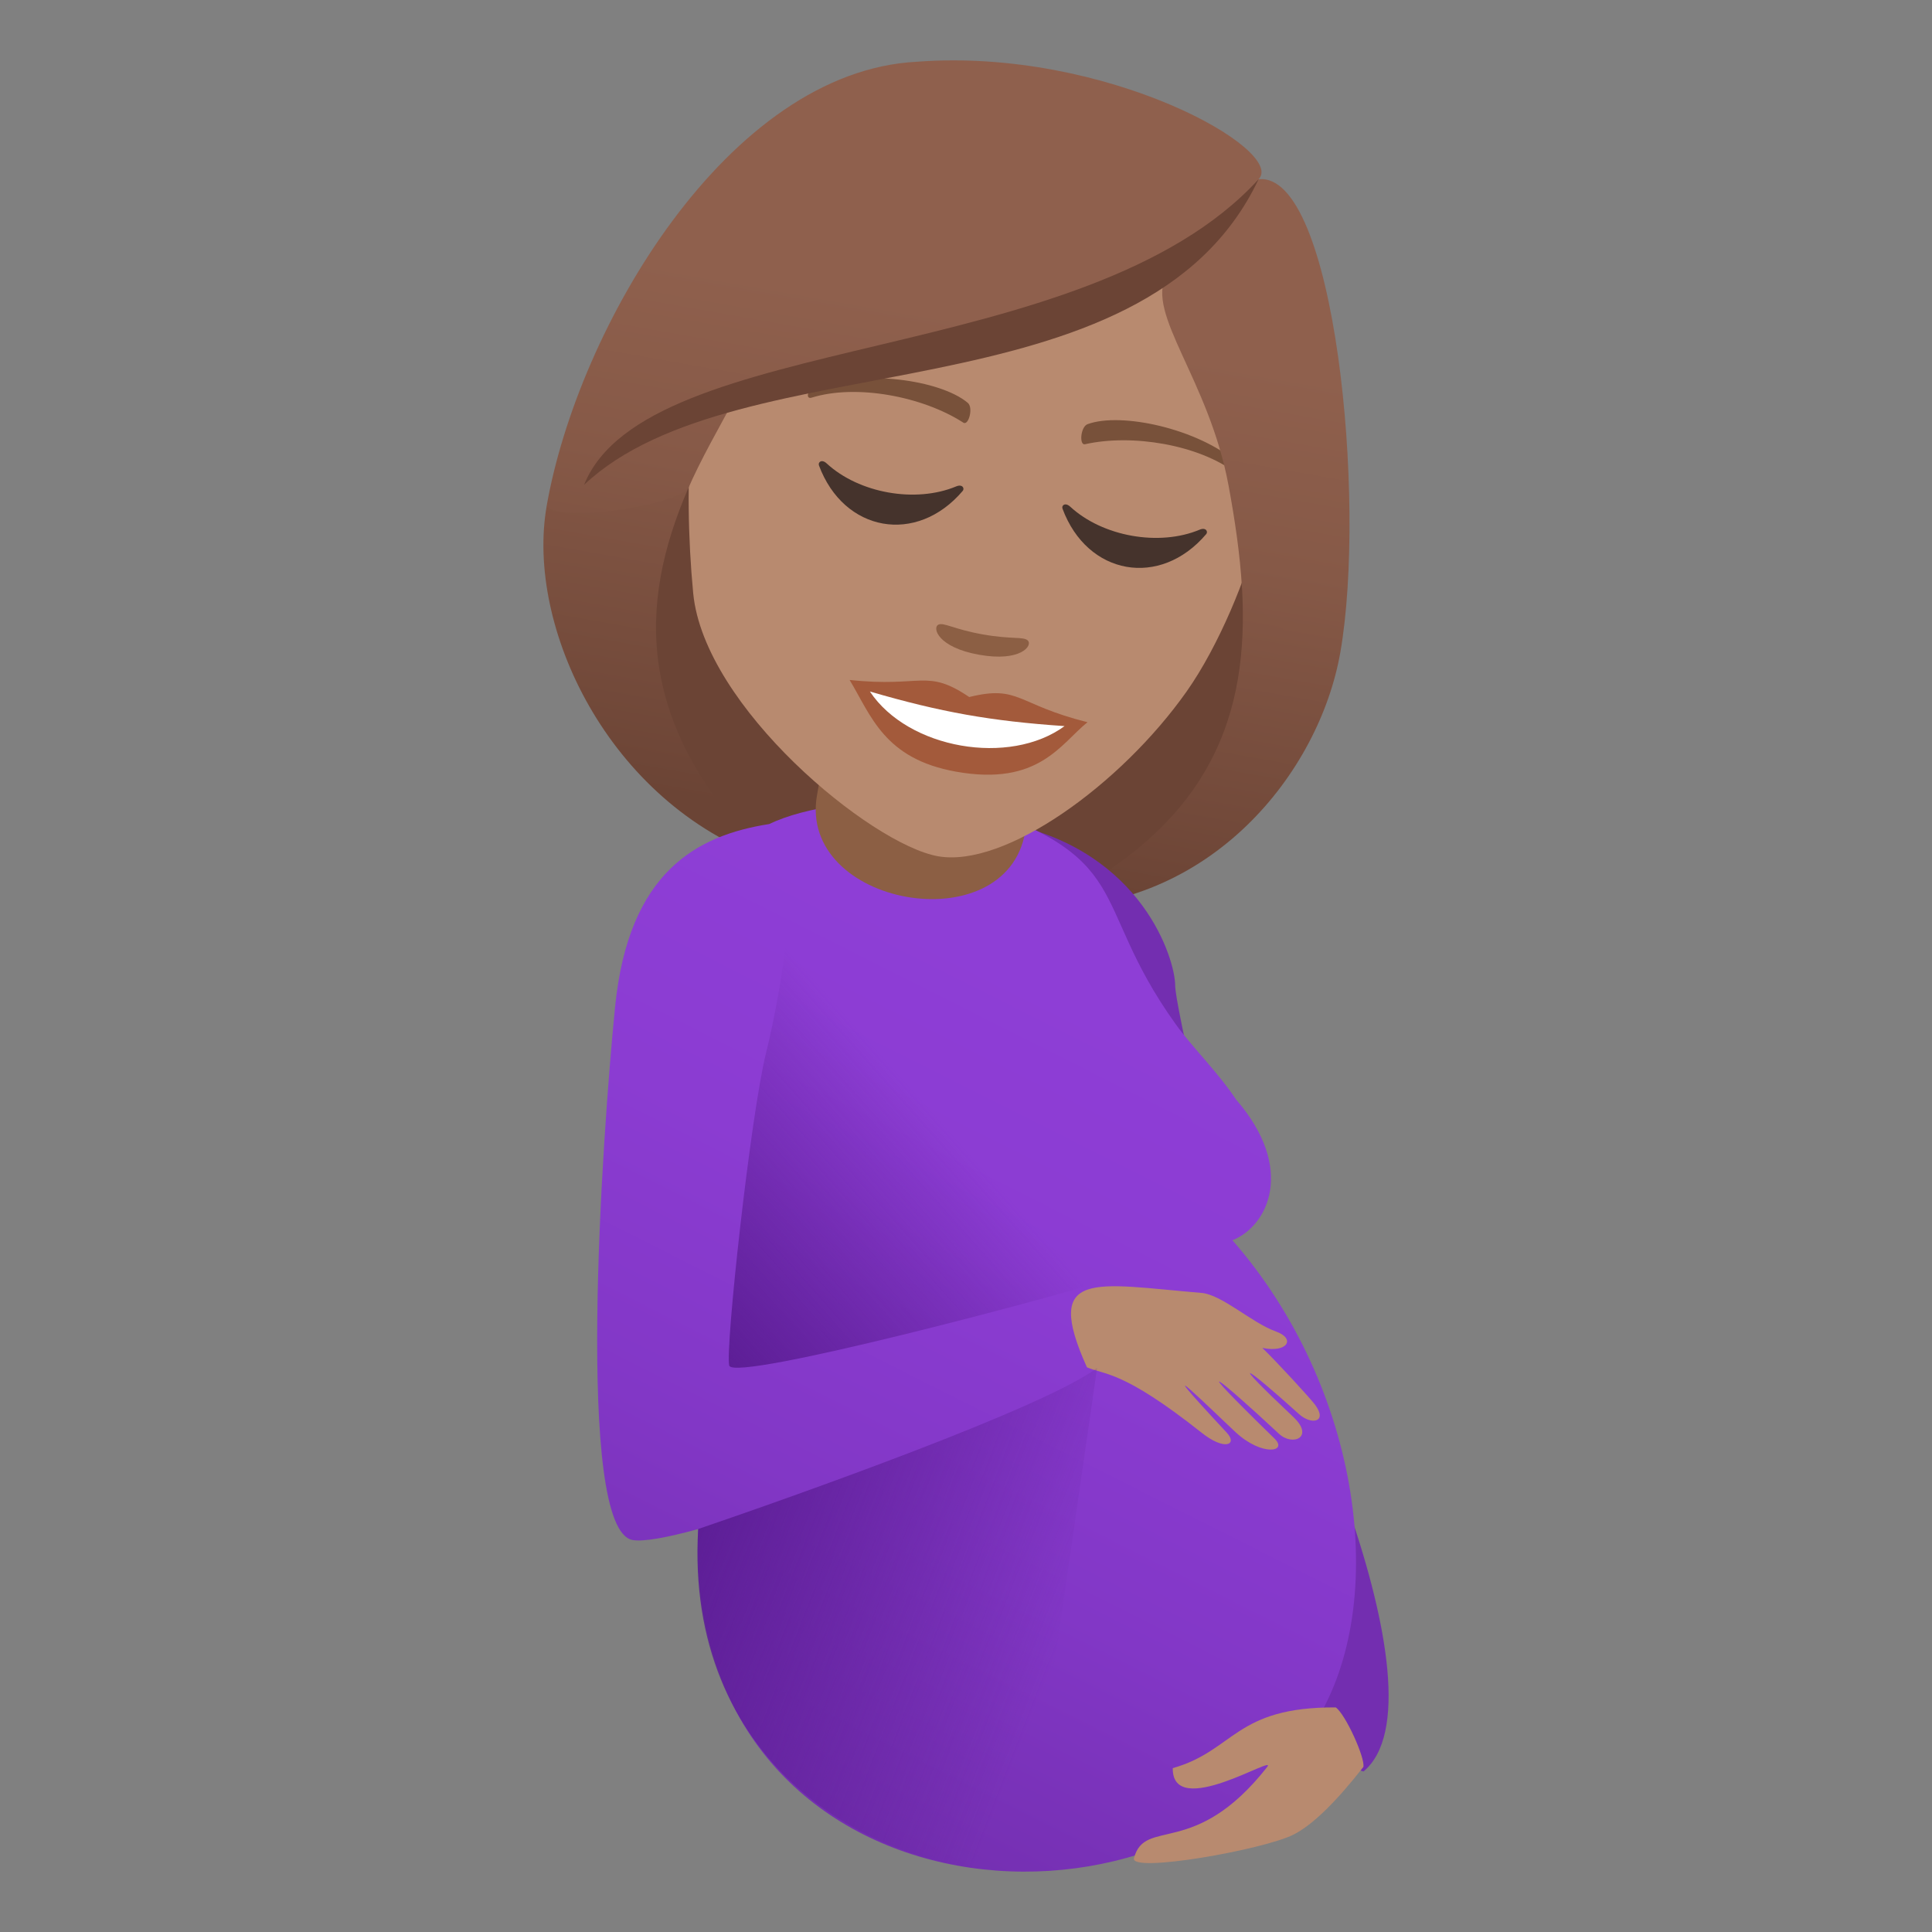 <?xml version="1.0" encoding="utf-8"?>
<!-- Generator: Adobe Illustrator 15.0.0, SVG Export Plug-In . SVG Version: 6.00 Build 0)  -->
<!DOCTYPE svg PUBLIC "-//W3C//DTD SVG 1.1//EN" "http://www.w3.org/Graphics/SVG/1.1/DTD/svg11.dtd">
<svg version="1.1" id="Layer_1" xmlns:x="http://ns.adobe.com/Extensibility/1.0/" xmlns:i="http://ns.adobe.com/AdobeIllustrator/10.0/" xmlns:graph="http://ns.adobe.com/Graphs/1.0/"
	 xmlns="http://www.w3.org/2000/svg" xmlns:xlink="http://www.w3.org/1999/xlink" xmlns:a="http://ns.adobe.com/AdobeSVGViewerExtensions/3.0/"
	 x="0px" y="0px" width="64px" height="64px" viewBox="0 0 64 64" enable-background="new 0 0 64 64" xml:space="preserve">
<rect x="0" y="0" width="64" height="64" fill="#808080" stroke="none"/>
<path fill="#6B4435" d="M34.502,30.073c9.723-2.045,9.387-10.9,9.387-10.9l-24.475-4.516c0,0-2.43,8.531,6.008,13.803
	c0,0,1.738,0.781,4.461,1.266C32.607,30.209,34.502,30.073,34.502,30.073z"/>
<linearGradient id="SVGID_1_" gradientUnits="userSpaceOnUse" x1="88.839" y1="-42.895" x2="88.839" y2="-70.671" gradientTransform="matrix(0.985 0.174 -0.174 0.985 -56.437 58.068)">
	<stop  offset="0.05" style="stop-color:#6B4435"/>
	<stop  offset="0.088" style="stop-color:#6E4637"/>
	<stop  offset="0.467" style="stop-color:#865947"/>
	<stop  offset="0.7" style="stop-color:#8F604D"/>
	<a:midPointStop  offset="0.05" style="stop-color:#6B4435"/>
	<a:midPointStop  offset="0.4" style="stop-color:#6B4435"/>
	<a:midPointStop  offset="0.7" style="stop-color:#8F604D"/>
</linearGradient>
<path fill="url(#SVGID_1_)" d="M41.143,19.475c0.238,4.105-0.934,7.918-6.641,10.598c5.609,0.053,9.201-4.484,9.898-8.461
	L41.143,19.475z"/>
<linearGradient id="SVGID_2_" gradientUnits="userSpaceOnUse" x1="1710.24" y1="-43.743" x2="1710.24" y2="-71.547" gradientTransform="matrix(-0.985 -0.174 -0.174 0.985 1697.449 368.089)">
	<stop  offset="0.05" style="stop-color:#6B4435"/>
	<stop  offset="0.088" style="stop-color:#6E4637"/>
	<stop  offset="0.467" style="stop-color:#865947"/>
	<stop  offset="0.7" style="stop-color:#8F604D"/>
	<a:midPointStop  offset="0.05" style="stop-color:#6B4435"/>
	<a:midPointStop  offset="0.4" style="stop-color:#6B4435"/>
	<a:midPointStop  offset="0.7" style="stop-color:#8F604D"/>
</linearGradient>
<path fill="url(#SVGID_2_)" d="M22.783,16.213c-1.617,3.773-1.811,7.762,2.643,12.246c-5.289-1.881-8.014-7.713-7.318-11.689
	L22.783,16.213z"/>
<path fill="#732EB0" d="M33.443,27.293c4.4,0.926,5.482,4.482,5.486,5.348c0.004,0.71,1.303,5.897,1.594,8.69
	c2.047,2.645,7.555,14.928,4.646,17.35C42.82,58.292,29.543,26.471,33.443,27.293z"/>
<linearGradient id="SVGID_3_" gradientUnits="userSpaceOnUse" x1="24.545" y1="59.234" x2="37.455" y2="33.583">
	<stop  offset="0" style="stop-color:#732EB0"/>
	<stop  offset="0.018" style="stop-color:#742FB1"/>
	<stop  offset="0.349" style="stop-color:#8237C6"/>
	<stop  offset="0.678" style="stop-color:#8B3CD2"/>
	<stop  offset="1" style="stop-color:#8E3ED6"/>
	<a:midPointStop  offset="0" style="stop-color:#732EB0"/>
	<a:midPointStop  offset="0.297" style="stop-color:#732EB0"/>
	<a:midPointStop  offset="1" style="stop-color:#8E3ED6"/>
</linearGradient>
<path fill="url(#SVGID_3_)" d="M40.826,41.085c1.188-0.473,2.094-2.377,0.131-4.65c0.006,0.01,0.01,0.018,0.016,0.027
	c-0.623-0.945-1.482-1.771-2.027-2.535c-2.98-4.157-1.148-5.532-7.279-7.436c-3.029-0.049-4.979,0.232-6.193,0.809
	c-0.002,0-0.004,0-0.006,0c-2.385,0.375-4.645,1.582-5.092,6.048c-0.428,4.278-1.338,17.323,0.58,17.667
	c0.365,0.064,1.154-0.084,2.174-0.363c-0.5,12.883,15.41,14.484,20.451,6.391C46.047,53.085,45.096,45.968,40.826,41.085z"/>
<path fill="#B88A6F" d="M42.268,44.108c-0.803-0.287-1.791-1.225-2.473-1.279c-3.533-0.295-5.264-0.813-3.789,2.465
	c0.6,0.258,1.188,0.098,3.791,2.16c0.779,0.623,1.211,0.4,0.84,0.004c-2.965-3.182-0.332-0.594,0.301-0.008
	c0.865,0.799,1.744,0.652,1.279,0.201c-3.004-2.924-1.855-2.025,0.154-0.152c0.453,0.42,1.18,0.109,0.473-0.559
	c-2.232-2.105-1.627-1.736,0.197-0.088c0.402,0.359,0.949,0.26,0.521-0.32c-0.189-0.248-1.275-1.428-1.746-1.881
	C42.652,44.825,42.928,44.343,42.268,44.108z"/>
<path fill="#B88A6F" d="M37.564,61.556c0.361-1.373,2.006,0.039,4.412-3.021c0.359-0.463-3.148,1.779-3.127,0.037
	c2.053-0.582,2.051-2.029,5.4-2.012c0.33,0.234,0.982,1.691,0.914,1.973c-0.873,1.117-1.664,1.912-2.313,2.24
	C41.855,61.278,37.436,62.056,37.564,61.556z"/>
<linearGradient id="SVGID_4_" gradientUnits="userSpaceOnUse" x1="22.997" y1="43.911" x2="30.904" y2="36.856">
	<stop  offset="0" style="stop-color:#5D1E96"/>
	<stop  offset="1" style="stop-color:#5D1E96;stop-opacity:0"/>
	<a:midPointStop  offset="0" style="stop-color:#5D1E96"/>
	<a:midPointStop  offset="0.333" style="stop-color:#5D1E96"/>
	<a:midPointStop  offset="1" style="stop-color:#5D1E96;stop-opacity:0"/>
</linearGradient>
<path fill="url(#SVGID_4_)" d="M35.961,42.603c-0.592,0.229-11.672,3.207-11.805,2.631c-0.135-0.576,0.707-8.289,1.223-10.367
	c0.27-1.092,0.547-2.586,0.693-3.959"/>
<linearGradient id="SVGID_5_" gradientUnits="userSpaceOnUse" x1="23.372" y1="49.523" x2="35.308" y2="54.144">
	<stop  offset="0" style="stop-color:#5D1E96"/>
	<stop  offset="1" style="stop-color:#5D1E96;stop-opacity:0"/>
	<a:midPointStop  offset="0" style="stop-color:#5D1E96"/>
	<a:midPointStop  offset="0.333" style="stop-color:#5D1E96"/>
	<a:midPointStop  offset="1" style="stop-color:#5D1E96;stop-opacity:0"/>
</linearGradient>
<path fill="url(#SVGID_5_)" d="M33.939,61.999c-5.35,0-11.258-3.766-10.811-11.348c3.15-1.074,11.496-4.029,13.215-5.338"/>
<path fill="#8C5F44" d="M27.064,26.344c-0.643,3.67,6.254,4.895,6.895,1.225l0.748-4.273l-6.896-1.223L27.064,26.344z"/>
<path fill="#B88A6F" d="M34.447,3.651c-6.59-1.172-10.709,3.67-11.529,10.693c-0.162,1.41-0.129,3.496,0.045,5.305
	c0.359,3.768,5.887,8.32,8.107,8.715s6.063-2.373,8.238-5.457c1.08-1.529,2.016-3.852,2.342-5.234
	C43.262,10.792,41.035,4.821,34.447,3.651z"/>
<path fill="#78513A" d="M40.977,15.321c-1.281-1.115-3.83-1.678-4.947-1.271c-0.236,0.08-0.287,0.711-0.088,0.666
	c1.555-0.35,3.77,0.012,5.006,0.957C41.113,15.797,41.172,15.483,40.977,15.321z"/>
<path fill="#78513A" d="M26.975,12.833c1.582-0.605,4.168-0.256,5.082,0.51c0.195,0.158,0.029,0.77-0.145,0.658
	c-1.342-0.867-3.543-1.289-5.027-0.828C26.686,13.235,26.736,12.918,26.975,12.833z"/>
<path fill="#8C5F44" d="M34.049,21.219c-0.139-0.139-0.537-0.033-1.492-0.203c-0.957-0.17-1.293-0.406-1.471-0.324
	c-0.211,0.102-0.018,0.756,1.352,0.998C33.809,21.934,34.215,21.387,34.049,21.219z"/>
<path fill="#45332C" d="M31.672,16.114c-1.342,0.559-3.215,0.227-4.287-0.762c-0.162-0.152-0.295-0.045-0.256,0.066
	c0.822,2.211,3.236,2.639,4.76,0.846C31.965,16.174,31.877,16.026,31.672,16.114z"/>
<path fill="#45332C" d="M39.738,17.547c-1.342,0.561-3.215,0.227-4.287-0.764c-0.164-0.15-0.295-0.043-0.254,0.068
	c0.82,2.211,3.234,2.639,4.758,0.844C40.031,17.608,39.943,17.459,39.738,17.547z"/>
<path fill="#A35A3B" d="M32.107,23.09c-1.424-0.959-1.551-0.305-3.963-0.566c0.715,1.184,1.145,2.615,3.529,3.039
	c2.738,0.488,3.463-0.926,4.352-1.639C33.668,23.338,33.773,22.68,32.107,23.09z"/>
<path fill="#FFFFFF" d="M28.816,22.907c1.27,1.908,4.629,2.482,6.449,1.146C32.822,23.887,31.166,23.592,28.816,22.907z"/>
<linearGradient id="SVGID_6_" gradientUnits="userSpaceOnUse" x1="79.611" y1="-42.764" x2="79.611" y2="-70.695" gradientTransform="matrix(0.985 0.174 -0.174 0.985 -56.437 58.068)">
	<stop  offset="0.05" style="stop-color:#6B4435"/>
	<stop  offset="0.088" style="stop-color:#6E4637"/>
	<stop  offset="0.467" style="stop-color:#865947"/>
	<stop  offset="0.7" style="stop-color:#8F604D"/>
	<a:midPointStop  offset="0.05" style="stop-color:#6B4435"/>
	<a:midPointStop  offset="0.4" style="stop-color:#6B4435"/>
	<a:midPointStop  offset="0.7" style="stop-color:#8F604D"/>
</linearGradient>
<path fill="url(#SVGID_6_)" d="M41.691,5.938c0.941-0.949-5.031-4.367-11.316-3.893c-6.252,0.318-11.229,8.791-12.268,14.725
	c0.463,0.525,3.941,0.039,4.676-0.557c0.432-0.996,1.01-1.994,1.57-3.037c4.975-1.83,10.189-1.543,14.285-4.064
	c-0.693,1.291,1.406,3.449,2.059,6.969c0.211,1.143,0.381,2.279,0.445,3.395c0.84,1.107,1.814,1.9,3.258,2.137
	C45.277,16.592,44.223,5.667,41.691,5.938z"/>
<path fill="#6B4435" d="M19.348,16.061c5.133-4.84,18.533-2.07,22.344-10.123C35.928,12.241,21.422,10.901,19.348,16.061z"/>
</svg>

